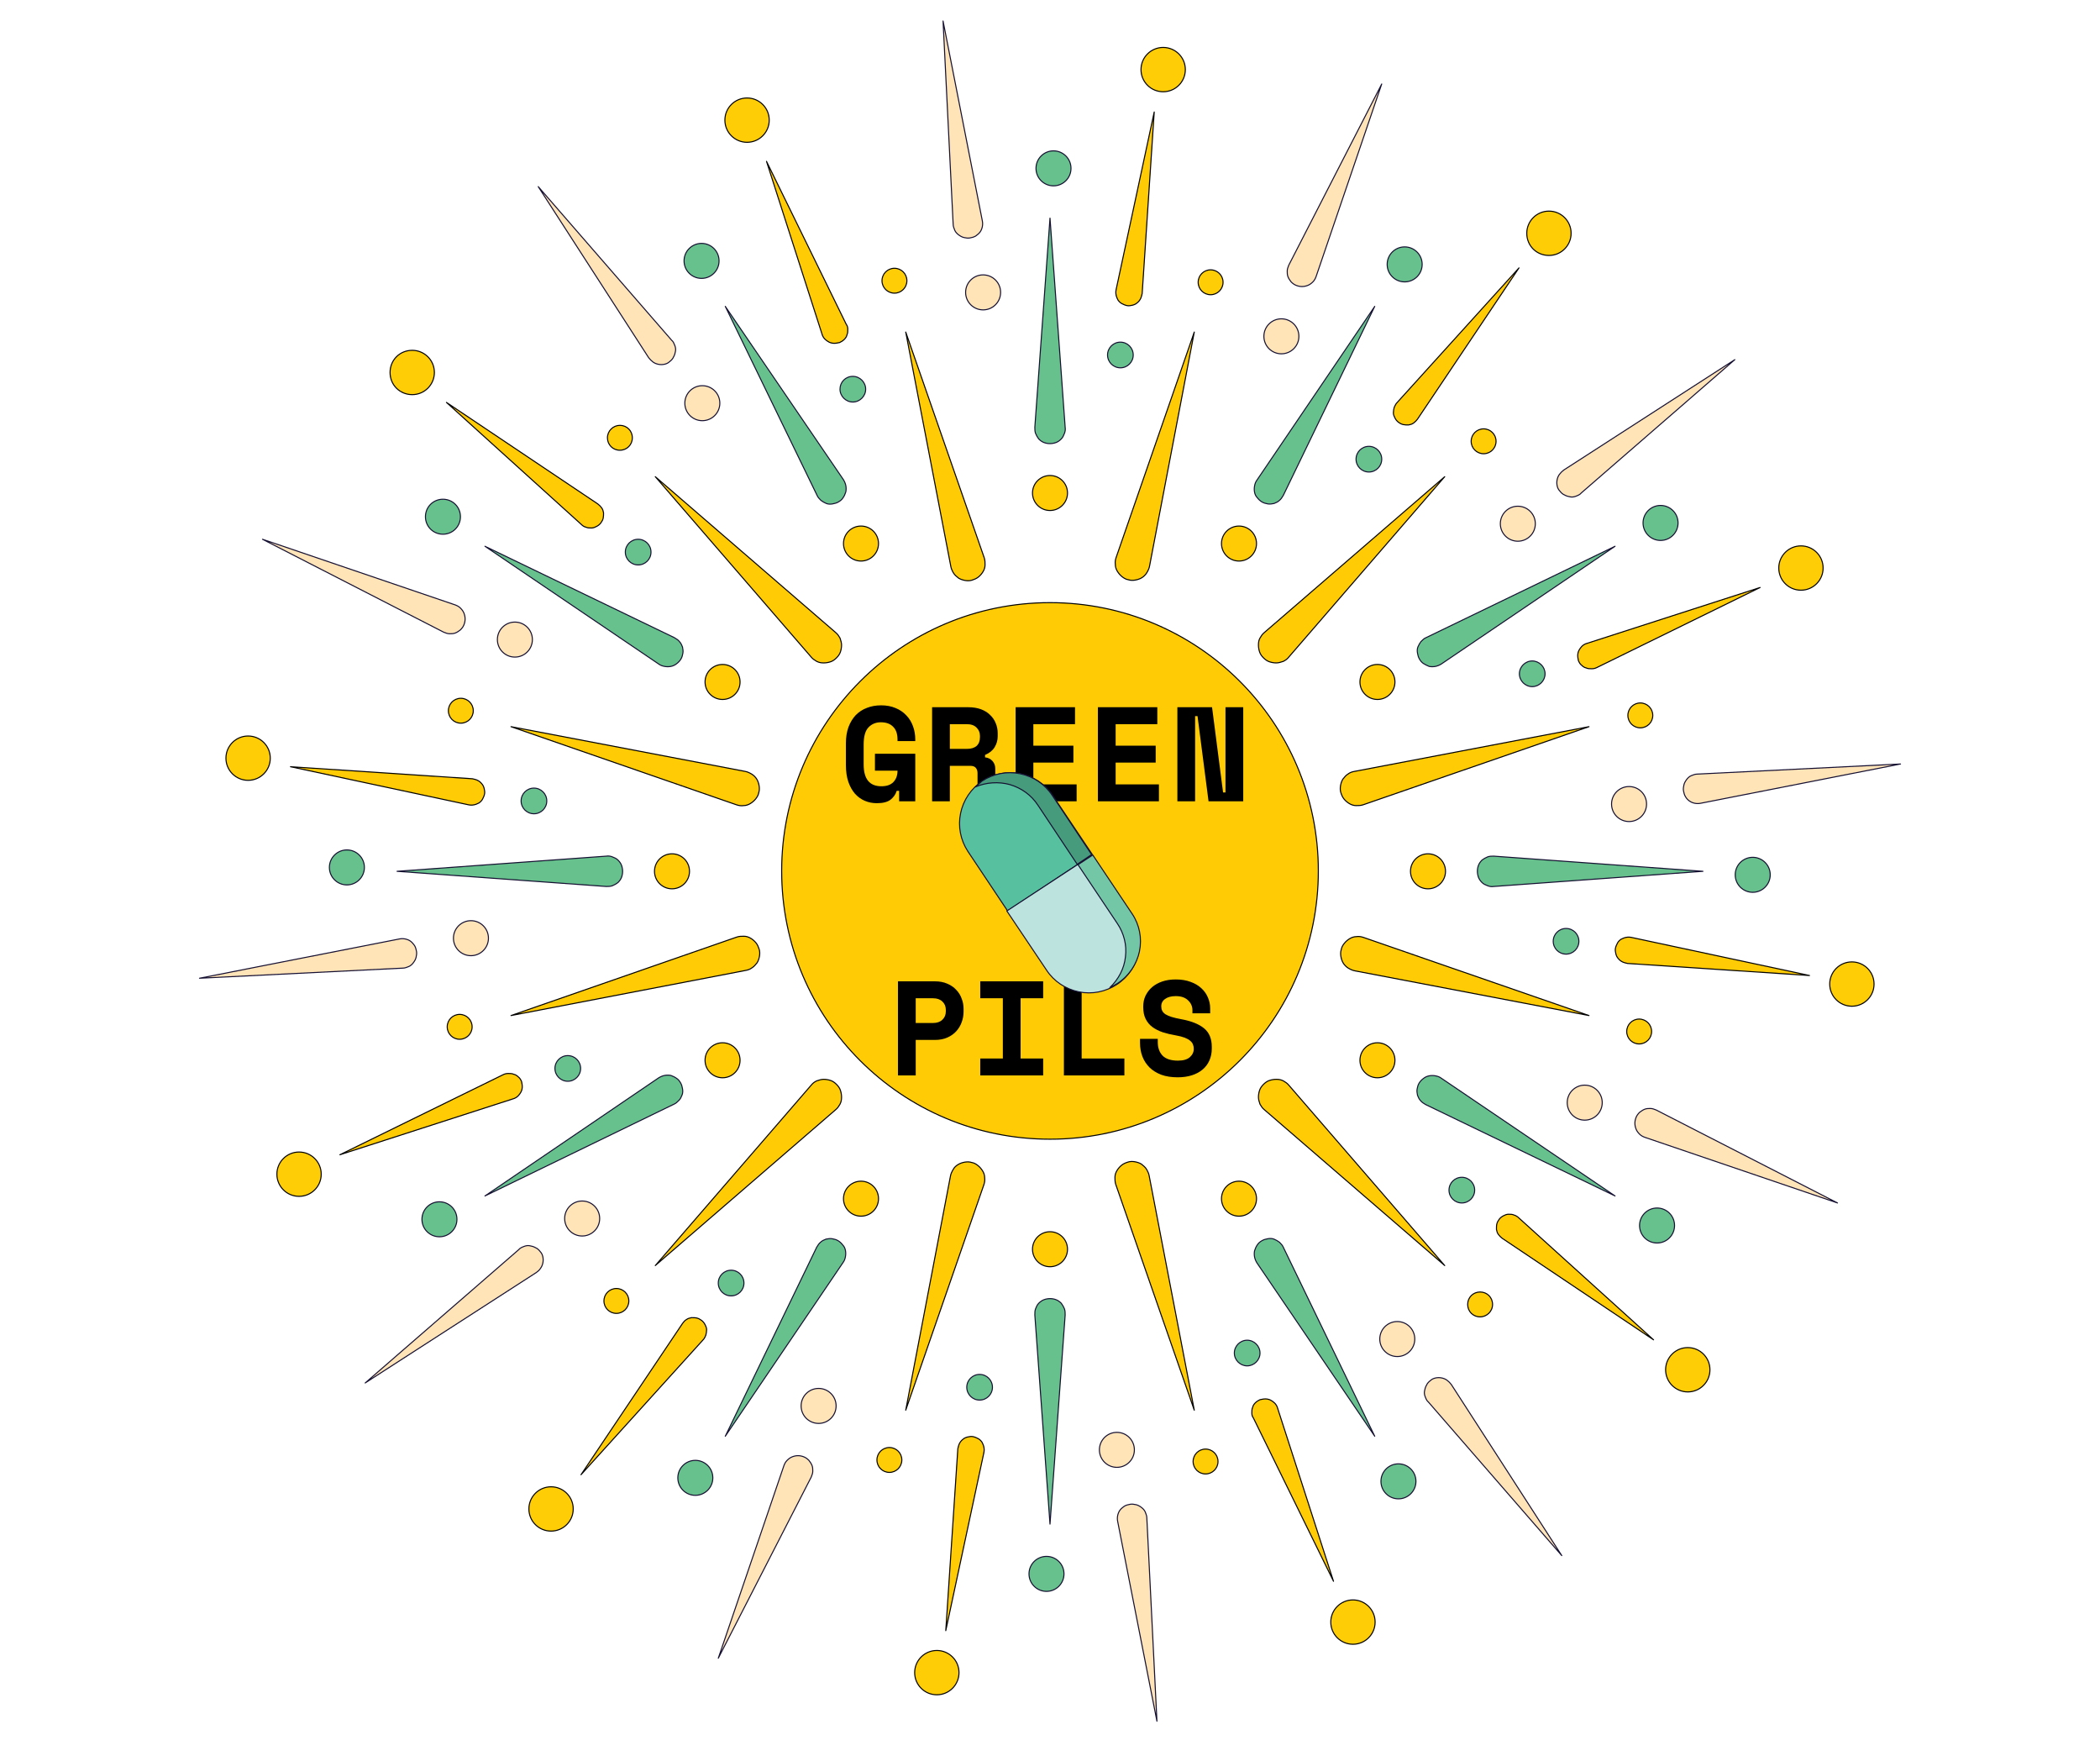 <svg width="2000" height="1657" viewBox="0 0 2000 1657" fill="none" xmlns="http://www.w3.org/2000/svg">
<g clip-path="url(#clip0_64_2055)">
<path d="M1315.93 79.966L1227.41 252.485C1226.67 254.336 1225.93 256.187 1225.93 258.038C1225.93 259.889 1225.93 261.74 1226.67 263.591C1227.41 265.442 1228.52 266.923 1229.63 268.404C1231.11 269.885 1232.59 270.995 1234.44 271.736C1236.3 272.476 1238.15 272.846 1240 272.846C1241.85 272.846 1243.7 272.476 1245.56 271.736C1247.41 270.995 1248.89 269.885 1250.37 268.404C1251.85 266.923 1252.59 265.442 1253.33 263.591L1315.93 79.966Z" fill="#FFE4B8" stroke="#151032" stroke-miterlimit="10" stroke-linejoin="round"/>
<path d="M898.148 19.991L907.778 213.612C907.778 215.463 908.519 217.314 909.259 219.166C910 221.017 911.481 222.497 912.963 223.608C914.444 224.719 916.296 225.829 918.148 226.2C920 226.57 921.852 226.94 923.704 226.57C925.556 226.2 927.407 225.829 929.259 224.719C930.741 223.608 932.222 222.497 933.333 221.017C934.444 219.536 935.185 217.685 935.556 215.834C935.926 213.983 935.926 212.132 935.556 210.28L898.148 19.991Z" fill="#FFE4B8" stroke="#151032" stroke-miterlimit="10" stroke-linejoin="round"/>
<path d="M512.593 177.702L617.778 340.595C618.889 342.076 620.37 343.557 621.852 344.667C623.333 345.778 625.185 346.518 627.037 346.889C628.889 347.259 630.741 347.259 632.593 346.889C634.444 346.518 636.296 345.778 637.778 344.297C639.259 343.186 640.741 341.706 641.481 339.855C642.593 338.003 642.963 336.152 643.333 334.301C643.704 332.45 643.333 330.599 642.593 328.748C641.852 326.897 641.111 325.046 639.63 323.935L512.593 177.702Z" fill="#FFE4B8" stroke="#151032" stroke-miterlimit="10" stroke-linejoin="round"/>
<path d="M250 513.484L422.593 601.965C424.444 602.705 426.296 603.446 428.148 603.446C430 603.446 431.852 603.446 433.704 602.705C435.556 601.965 437.037 600.854 438.519 599.744C440 598.263 441.111 596.782 441.852 594.931C442.593 593.08 442.963 591.229 442.963 589.378C442.963 587.527 442.593 585.675 441.852 583.824C441.111 581.973 440 580.493 438.519 579.012C437.037 577.531 435.556 576.79 433.704 576.05L250 513.484Z" fill="#FFE4B8" stroke="#151032" stroke-miterlimit="10" stroke-linejoin="round"/>
<path d="M190 931.454L383.704 921.828C385.556 921.828 387.407 921.088 389.259 920.347C391.111 919.607 392.593 918.126 393.704 916.645C394.815 915.164 395.926 913.313 396.296 911.462C396.667 909.611 397.037 907.76 396.667 905.909C396.296 904.058 395.926 902.207 394.815 900.356C393.704 898.875 392.593 897.394 391.111 896.283C389.63 895.173 387.778 894.432 385.926 894.062C384.074 893.692 382.222 893.692 380.37 894.062L190 931.454Z" fill="#FFE4B8" stroke="#151032" stroke-miterlimit="10" stroke-linejoin="round"/>
<path d="M347.778 1316.84L510.741 1211.7C512.222 1210.59 513.704 1209.48 514.815 1207.63C515.926 1206.15 516.667 1204.3 517.037 1202.45C517.407 1200.6 517.407 1198.75 517.037 1196.9C516.667 1195.04 515.926 1193.19 514.444 1191.71C513.333 1190.23 511.852 1188.75 510 1188.01C508.148 1186.9 506.296 1186.53 504.444 1186.16C502.593 1185.79 500.741 1186.16 498.889 1186.9C497.037 1187.64 495.185 1188.38 494.074 1189.86L347.778 1316.84Z" fill="#FFE4B8" stroke="#151032" stroke-miterlimit="10" stroke-linejoin="round"/>
<path d="M684.074 1578.95L772.593 1406.44C773.333 1404.58 774.074 1402.73 774.074 1400.88C774.074 1399.03 774.074 1397.18 773.333 1395.33C772.593 1393.48 771.481 1392 770.37 1390.52C768.889 1389.04 767.407 1387.92 765.556 1387.18C763.704 1386.44 761.852 1386.07 760 1386.07C758.148 1386.07 756.296 1386.44 754.444 1387.18C752.593 1387.92 751.111 1389.04 749.63 1390.52C748.148 1392 747.407 1393.48 746.667 1395.33L684.074 1578.95Z" fill="#FFE4B8" stroke="#151032" stroke-miterlimit="10" stroke-linejoin="round"/>
<path d="M1101.85 1638.93L1092.22 1445.31C1092.22 1443.46 1091.48 1441.61 1090.74 1439.75C1090 1437.9 1088.52 1436.42 1087.04 1435.31C1085.56 1434.2 1083.7 1433.09 1081.85 1432.72C1080 1432.35 1078.15 1431.98 1076.3 1432.35C1074.44 1432.72 1072.59 1433.09 1070.74 1434.2C1069.26 1435.31 1067.78 1436.42 1066.67 1437.9C1065.56 1439.38 1064.81 1441.24 1064.44 1443.09C1064.07 1444.94 1064.07 1446.79 1064.44 1448.64L1101.85 1638.93Z" fill="#FFE4B8" stroke="#151032" stroke-miterlimit="10" stroke-linejoin="round"/>
<path d="M1487.41 1481.22L1382.22 1318.33C1381.11 1316.84 1379.63 1315.36 1378.15 1314.25C1376.67 1313.14 1374.81 1312.4 1372.96 1312.03C1371.11 1311.66 1369.26 1311.66 1367.41 1312.03C1365.56 1312.4 1363.7 1313.14 1362.22 1314.62C1360.74 1315.73 1359.26 1317.21 1358.52 1319.07C1357.41 1320.92 1357.04 1322.77 1356.67 1324.62C1356.3 1326.47 1356.67 1328.32 1357.41 1330.17C1358.15 1332.02 1358.89 1333.87 1360.37 1334.98L1487.41 1481.22Z" fill="#FFE4B8" stroke="#151032" stroke-miterlimit="10" stroke-linejoin="round"/>
<path d="M1750 1145.44L1577.41 1056.96C1575.56 1056.22 1573.7 1055.47 1571.85 1055.47C1570 1055.47 1568.15 1055.47 1566.3 1056.21C1564.44 1056.96 1562.96 1058.07 1561.48 1059.18C1560 1060.66 1558.89 1062.14 1558.15 1063.99C1557.41 1065.84 1557.04 1067.69 1557.04 1069.54C1557.04 1071.39 1557.41 1073.24 1558.15 1075.1C1558.89 1076.95 1560 1078.43 1561.48 1079.91C1562.96 1081.39 1564.44 1082.13 1566.3 1082.87L1750 1145.44Z" fill="#FFE4B8" stroke="#151032" stroke-miterlimit="10" stroke-linejoin="round"/>
<path d="M1810 727.467L1616.3 737.092C1614.44 737.092 1612.59 737.833 1610.74 738.573C1608.89 739.314 1607.41 740.794 1606.3 742.275C1605.19 743.756 1604.07 745.607 1603.7 747.458C1603.33 749.309 1602.96 751.16 1603.33 753.011C1603.7 754.862 1604.07 756.714 1605.19 758.565C1606.3 760.416 1607.41 761.526 1608.89 762.637C1610.37 763.748 1612.22 764.488 1614.07 764.858C1615.93 765.228 1617.78 765.228 1619.63 764.858L1810 727.467Z" fill="#FFE4B8" stroke="#151032" stroke-miterlimit="10" stroke-linejoin="round"/>
<path d="M1652.22 342.446L1489.26 447.586C1487.78 448.697 1486.3 450.178 1485.19 451.659C1484.07 453.139 1483.33 454.991 1482.96 456.842C1482.59 458.693 1482.59 460.544 1482.96 462.395C1483.33 464.246 1484.07 466.097 1485.56 467.578C1486.67 469.059 1488.15 470.539 1490 471.28C1491.85 472.39 1493.7 472.761 1495.56 473.131C1497.41 473.501 1499.26 473.131 1501.11 472.39C1502.96 471.65 1504.81 470.91 1505.93 469.429L1652.22 342.446Z" fill="#FFE4B8" stroke="#151032" stroke-miterlimit="10" stroke-linejoin="round"/>
<path d="M1446.67 255.076L1330.37 383.54C1329.26 384.65 1328.52 386.501 1327.78 387.982C1327.41 389.463 1327.04 391.314 1327.04 393.165C1327.04 395.016 1327.78 396.497 1328.52 397.978C1329.26 399.459 1330.37 400.94 1331.85 402.05C1333.33 403.161 1334.81 403.901 1336.3 404.272C1338.15 404.642 1339.63 404.642 1341.48 404.642C1343.33 404.272 1344.81 403.901 1346.3 402.791C1347.78 401.68 1348.89 400.57 1350 399.089L1446.67 255.076Z" fill="#FFCB05" stroke="black" stroke-linecap="round" stroke-linejoin="round"/>
<path d="M1099.26 106.621L1062.96 275.808C1062.59 277.659 1062.59 279.14 1062.96 280.991C1063.33 282.842 1064.07 284.323 1064.81 285.804C1065.93 287.285 1067.04 288.395 1068.52 289.136C1070 289.876 1071.48 290.616 1073.33 290.987C1075.19 291.357 1076.67 290.987 1078.52 290.616C1080 290.246 1081.85 289.506 1082.96 288.395C1084.44 287.285 1085.56 285.804 1086.3 284.323C1087.04 282.842 1087.41 280.991 1087.78 279.51L1099.26 106.621Z" fill="#FFCB05" stroke="black" stroke-linecap="round" stroke-linejoin="round"/>
<path d="M730 153.638L782.963 318.382C783.333 319.863 784.444 321.714 785.556 322.825C786.667 323.935 788.148 325.046 789.63 325.787C791.111 326.527 792.963 326.897 794.444 326.897C796.296 326.897 797.778 326.527 799.63 326.157C801.111 325.416 802.593 324.676 804.074 323.195C805.185 322.084 806.296 320.604 806.667 318.752C807.407 317.272 807.407 315.421 807.407 313.57C807.407 311.718 807.037 310.238 805.926 308.757L730 153.638Z" fill="#FFCB05" stroke="black" stroke-linecap="round" stroke-linejoin="round"/>
<path d="M425.185 383.169L553.704 499.416C554.815 500.527 556.296 501.637 558.148 502.008C559.63 502.748 561.482 502.748 563.333 502.748C565.185 502.748 566.667 502.007 568.148 501.267C569.63 500.527 571.111 499.416 572.222 497.935C573.333 496.454 574.074 494.973 574.444 493.493C574.815 491.642 574.815 490.161 574.815 488.31C574.444 486.459 574.074 484.978 572.963 483.497C571.852 482.016 570.741 480.905 569.259 479.795L425.185 383.169Z" fill="#FFCB05" stroke="black" stroke-linecap="round" stroke-linejoin="round"/>
<path d="M276.667 730.058L446.296 766.339C448.148 766.709 449.63 766.709 451.481 766.339C453.333 765.969 454.815 765.228 456.296 764.488C457.778 763.377 458.889 762.267 459.63 760.786C460.37 759.305 461.111 757.824 461.481 755.973C461.852 754.122 461.481 752.641 461.111 750.79C460.741 749.309 460 747.458 458.889 746.347C457.778 744.867 456.296 743.756 454.815 743.016C453.333 742.275 451.481 741.905 450 741.535L276.667 730.058Z" fill="#FFCB05" stroke="black" stroke-linecap="round" stroke-linejoin="round"/>
<path d="M323.704 1099.53L488.889 1046.22C490.37 1045.85 492.222 1044.74 493.333 1043.63C494.444 1042.52 495.556 1041.04 496.296 1039.56C497.037 1038.07 497.407 1036.22 497.407 1034.74C497.407 1032.89 497.037 1031.41 496.667 1029.56C495.926 1028.08 495.185 1026.6 493.704 1025.49C492.593 1024.38 491.111 1023.27 489.259 1022.9C487.778 1022.16 485.926 1022.16 484.074 1022.16C482.222 1022.16 480.741 1022.53 479.259 1023.27L323.704 1099.53Z" fill="#FFCB05" stroke="black" stroke-linecap="round" stroke-linejoin="round"/>
<path d="M553.333 1404.21L669.63 1275.75C670.741 1274.64 671.481 1273.16 672.222 1271.31C672.593 1269.83 672.963 1267.98 672.963 1266.13C672.963 1264.27 672.222 1262.79 671.481 1261.31C670.741 1259.83 669.63 1258.35 668.148 1257.24C666.667 1256.13 665.185 1255.39 663.704 1255.02C662.222 1254.65 660.37 1254.65 658.519 1254.65C656.667 1255.02 655.185 1255.39 653.704 1256.5C652.222 1257.24 651.111 1258.72 650 1260.2L553.333 1404.21Z" fill="#FFCB05" stroke="black" stroke-linecap="round" stroke-linejoin="round"/>
<path d="M900.741 1552.67L937.037 1383.11C937.407 1381.26 937.407 1379.78 937.037 1377.93C936.667 1376.08 935.926 1374.6 935.185 1373.12C934.074 1371.64 932.963 1370.53 931.481 1369.78C930 1369.04 928.518 1368.3 926.667 1367.93C924.815 1367.56 923.333 1367.93 921.481 1368.3C920 1368.67 918.148 1369.41 917.037 1370.53C915.556 1371.64 914.444 1373.12 913.704 1374.6C912.963 1376.08 912.593 1377.93 912.222 1379.41L900.741 1552.67Z" fill="#FFCB05" stroke="black" stroke-linecap="round" stroke-linejoin="round"/>
<path d="M1270 1505.65L1216.67 1340.54C1216.3 1339.06 1215.19 1337.21 1214.07 1336.1C1212.96 1334.98 1211.48 1333.87 1210 1333.13C1208.52 1332.39 1206.67 1332.02 1205.19 1332.02C1203.33 1332.02 1201.85 1332.39 1200 1332.76C1198.52 1333.5 1197.04 1334.24 1195.56 1335.73C1194.44 1336.84 1193.33 1338.32 1192.96 1340.17C1192.22 1341.65 1192.22 1343.5 1192.22 1345.35C1192.22 1347.2 1192.59 1348.68 1193.7 1350.16L1270 1505.65Z" fill="#FFCB05" stroke="black" stroke-linecap="round" stroke-linejoin="round"/>
<path d="M1574.81 1275.75L1446.3 1159.5C1445.19 1158.39 1443.33 1157.28 1441.85 1156.91C1440.37 1156.17 1438.52 1156.17 1436.67 1156.17C1434.81 1156.17 1433.33 1156.91 1431.85 1157.65C1430.37 1158.39 1428.89 1159.5 1427.78 1160.99C1426.67 1162.47 1425.93 1163.95 1425.56 1165.43C1425.19 1166.91 1425.19 1168.76 1425.19 1170.61C1425.56 1172.46 1425.93 1173.94 1427.04 1175.42C1428.15 1176.9 1429.26 1178.01 1430.74 1179.13L1574.81 1275.75Z" fill="#FFCB05" stroke="black" stroke-linecap="round" stroke-linejoin="round"/>
<path d="M1723.33 928.862L1553.7 892.581C1551.85 892.211 1550.37 892.211 1548.52 892.581C1546.67 892.952 1545.19 893.692 1543.7 894.432C1542.22 895.543 1541.11 896.654 1540.37 898.135C1539.63 899.615 1538.89 901.096 1538.52 902.947C1538.15 904.798 1538.52 906.279 1538.89 908.13C1539.26 909.611 1540 911.462 1541.11 912.573C1542.22 914.054 1543.7 915.164 1545.19 915.905C1546.67 916.645 1548.52 917.015 1550 917.386L1723.33 928.862Z" fill="#FFCB05" stroke="black" stroke-linecap="round" stroke-linejoin="round"/>
<path d="M1676.3 559.39L1511.11 612.701C1509.63 613.071 1507.78 614.182 1506.67 615.292C1505.56 616.403 1504.44 617.884 1503.7 619.365C1502.96 620.846 1502.59 622.697 1502.59 624.177C1502.59 626.029 1502.96 627.509 1503.33 629.36C1504.07 630.841 1504.81 632.322 1506.3 633.433C1507.41 634.543 1508.89 635.654 1510.74 636.024C1512.22 636.765 1514.07 636.765 1515.93 636.765C1517.78 636.765 1519.26 636.394 1520.74 635.654L1676.3 559.39Z" fill="#FFCB05" stroke="black" stroke-linecap="round" stroke-linejoin="round"/>
<path d="M1309.26 291.727L1197.04 457.212C1195.93 458.693 1195.19 460.544 1194.81 462.765C1194.44 464.616 1194.44 466.837 1194.81 468.688C1195.19 470.539 1195.93 472.391 1197.41 473.871C1198.52 475.352 1200 476.833 1201.85 477.944C1203.7 479.054 1205.56 479.425 1207.41 479.795C1209.26 480.165 1211.48 479.795 1213.33 479.425C1215.19 478.684 1217.04 477.944 1218.52 476.463C1220 475.352 1221.11 473.501 1222.22 471.65L1309.26 291.727Z" fill="#67C18C" stroke="#151032" stroke-miterlimit="10" stroke-linejoin="round"/>
<path d="M1000 207.689L985.556 406.863C985.556 408.714 985.555 410.935 986.296 412.786C987.037 414.638 988.148 416.489 989.259 417.969C990.741 419.45 992.222 420.561 994.074 421.301C995.926 422.042 997.778 422.412 1000 422.412C1001.85 422.412 1004.07 422.042 1005.93 421.301C1007.78 420.561 1009.26 419.45 1010.74 417.969C1012.22 416.489 1012.96 414.638 1013.7 412.786C1014.44 410.935 1014.81 409.084 1014.44 406.863L1000 207.689Z" fill="#67C18C" stroke="#151032" stroke-miterlimit="10" stroke-linejoin="round"/>
<path d="M690.741 291.727L778.148 471.65C778.889 473.501 780.37 474.982 781.852 476.463C783.333 477.573 785.185 478.684 787.037 479.425C788.889 480.165 791.111 480.165 792.963 479.795C794.815 479.425 796.667 479.054 798.519 477.944C800.37 476.833 801.852 475.722 802.963 473.871C804.074 472.391 804.815 470.539 805.556 468.318C805.926 466.467 805.926 464.246 805.556 462.395C805.185 460.544 804.444 458.693 803.333 456.842L690.741 291.727Z" fill="#67C18C" stroke="#151032" stroke-miterlimit="10" stroke-linejoin="round"/>
<path d="M461.852 520.148L627.407 632.322C628.889 633.433 630.741 634.173 632.963 634.543C634.815 634.914 637.037 634.914 638.889 634.543C640.741 634.173 642.593 633.433 644.444 631.952C645.926 630.841 647.407 629.36 648.519 627.509C649.63 625.658 650 623.807 650.37 621.956C650.741 620.105 650.37 617.884 650 616.033C649.259 614.182 648.519 612.331 647.037 610.85C645.926 609.369 644.074 608.258 642.222 607.148L461.852 520.148Z" fill="#67C18C" stroke="#151032" stroke-miterlimit="10" stroke-linejoin="round"/>
<path d="M378.148 829.645L577.407 844.083C579.259 844.083 581.481 844.083 583.333 843.343C585.185 842.602 587.037 841.492 588.519 840.381C590 838.9 591.111 837.419 591.852 835.568C592.593 833.717 592.963 831.866 592.963 829.645C592.963 827.794 592.593 825.573 591.852 823.722C591.111 821.871 590 820.39 588.519 818.909C587.037 817.428 585.185 816.688 583.333 815.947C581.481 815.207 579.63 814.837 577.407 815.207L378.148 829.645Z" fill="#67C18C" stroke="#151032" stroke-miterlimit="10" stroke-linejoin="round"/>
<path d="M461.852 1138.77L641.852 1051.4C643.704 1050.66 645.185 1049.18 646.667 1047.7C648.148 1046.22 648.889 1044.37 649.63 1042.52C650.37 1040.67 650.37 1038.44 650 1036.59C649.63 1034.74 649.259 1032.89 648.148 1031.04C647.037 1029.19 645.926 1027.71 644.074 1026.6C642.593 1025.49 640.741 1024.75 638.889 1024.01C637.037 1023.64 634.815 1023.64 632.963 1024.01C631.111 1024.38 629.259 1025.12 627.407 1026.23L461.852 1138.77Z" fill="#67C18C" stroke="#151032" stroke-miterlimit="10" stroke-linejoin="round"/>
<path d="M690.741 1367.56L802.963 1202.08C804.074 1200.6 804.815 1198.75 805.185 1196.53C805.556 1194.67 805.556 1192.45 805.185 1190.6C804.815 1188.75 804.074 1186.9 802.593 1185.42C801.481 1183.94 800 1182.46 798.148 1181.35C796.296 1180.24 794.444 1179.87 792.593 1179.5C790.741 1179.13 788.519 1179.5 786.667 1179.87C784.815 1180.61 782.963 1181.35 781.481 1182.83C780 1183.94 778.889 1185.79 777.778 1187.64L690.741 1367.56Z" fill="#67C18C" stroke="#151032" stroke-miterlimit="10" stroke-linejoin="round"/>
<path d="M1000 1451.23L1014.44 1252.06C1014.44 1250.21 1014.44 1247.98 1013.7 1246.13C1012.96 1244.28 1011.85 1242.43 1010.74 1240.95C1009.26 1239.47 1007.78 1238.36 1005.93 1237.62C1004.07 1236.88 1002.22 1236.51 1000 1236.51C998.148 1236.51 995.926 1236.88 994.074 1237.62C992.222 1238.36 990.741 1239.47 989.259 1240.95C987.778 1242.43 987.037 1244.28 986.296 1246.13C985.555 1247.98 985.556 1249.84 985.556 1252.06L1000 1451.23Z" fill="#67C18C" stroke="#151032" stroke-miterlimit="10" stroke-linejoin="round"/>
<path d="M1309.26 1367.56L1222.22 1187.64C1221.48 1185.79 1220 1184.31 1218.52 1182.83C1217.04 1181.72 1215.19 1180.61 1213.33 1179.87C1211.48 1179.13 1209.26 1179.13 1207.41 1179.5C1205.56 1179.87 1203.7 1180.24 1201.85 1181.35C1200 1182.46 1198.52 1183.57 1197.41 1185.42C1196.3 1186.9 1195.56 1188.75 1194.81 1190.97C1194.44 1192.82 1194.44 1195.04 1194.81 1196.9C1195.19 1198.75 1195.93 1200.6 1197.04 1202.45L1309.26 1367.56Z" fill="#67C18C" stroke="#151032" stroke-miterlimit="10" stroke-linejoin="round"/>
<path d="M1538.15 1138.77L1372.59 1026.6C1371.11 1025.49 1369.26 1024.75 1367.04 1024.38C1365.19 1024.01 1362.96 1024.01 1361.11 1024.38C1359.26 1024.75 1357.41 1025.49 1355.56 1026.97C1354.07 1028.08 1352.59 1029.56 1351.48 1031.41C1350.37 1033.26 1350 1035.11 1349.63 1036.96C1349.26 1038.82 1349.63 1041.04 1350 1042.89C1350.74 1044.74 1351.48 1046.59 1352.96 1048.07C1354.07 1049.55 1355.93 1050.66 1357.78 1051.77L1538.15 1138.77Z" fill="#67C18C" stroke="#151032" stroke-miterlimit="10" stroke-linejoin="round"/>
<path d="M1621.85 829.645L1422.59 815.207C1420.74 815.207 1418.52 815.207 1416.67 815.947C1414.81 816.688 1412.96 817.799 1411.48 818.909C1410 820.39 1408.89 821.871 1408.15 823.722C1407.41 825.573 1407.04 827.424 1407.04 829.645C1407.04 831.496 1407.41 833.718 1408.15 835.569C1408.89 837.42 1410 838.901 1411.48 840.381C1412.96 841.862 1414.81 842.603 1416.67 843.343C1418.52 844.084 1420.37 844.454 1422.59 844.084L1621.85 829.645Z" fill="#67C18C" stroke="#151032" stroke-miterlimit="10" stroke-linejoin="round"/>
<path d="M1538.15 520.148L1358.15 607.148C1356.3 607.888 1354.81 609.369 1353.33 610.85C1352.22 612.331 1351.11 614.182 1350.37 616.033C1349.63 617.884 1349.63 620.105 1350 621.956C1350.37 623.807 1350.74 625.658 1351.85 627.509C1352.96 629.36 1354.07 630.841 1355.93 631.952C1357.78 633.063 1359.26 633.803 1361.11 634.543C1362.96 634.914 1365.19 634.914 1367.04 634.543C1368.89 634.173 1370.74 633.433 1372.59 632.322L1538.15 520.148Z" fill="#67C18C" stroke="#151032" stroke-miterlimit="10" stroke-linejoin="round"/>
<path d="M862.593 316.161L905.556 539.399C905.926 541.62 907.037 543.842 908.148 545.693C909.259 547.544 911.111 549.024 912.963 550.505C914.815 551.616 917.037 552.356 919.259 552.727C921.481 553.097 923.704 553.097 925.926 552.356C928.148 551.616 930 550.876 931.852 549.395C933.704 547.914 935.185 546.063 936.296 544.212C937.407 542.361 938.148 540.139 938.148 537.918C938.148 535.697 938.148 533.476 937.407 531.254L862.593 316.161Z" fill="#FFCB05" stroke="black" stroke-linecap="round" stroke-linejoin="round"/>
<path d="M624.074 453.88L772.593 625.658C774.074 627.509 775.926 628.62 777.778 629.731C780 630.841 781.852 631.211 784.444 631.211C786.667 631.211 788.889 630.841 791.111 630.101C793.333 629.36 795.185 627.88 796.667 626.399C798.148 624.918 799.63 623.067 800.37 620.846C801.111 618.624 801.481 616.403 801.481 614.182C801.481 611.96 800.741 609.739 800 607.518C798.889 605.667 797.778 603.816 795.926 602.335L624.074 453.88Z" fill="#FFCB05" stroke="black" stroke-linecap="round" stroke-linejoin="round"/>
<path d="M486.667 691.926L701.481 766.339C703.704 767.079 705.926 767.45 708.148 767.079C710.37 767.079 712.593 766.339 714.444 765.228C716.296 764.118 718.148 762.637 719.63 760.786C721.111 758.935 722.222 757.084 722.593 754.862C723.333 752.641 723.333 750.42 722.963 748.199C722.593 745.977 721.852 743.756 720.741 741.905C719.63 740.054 717.778 738.203 715.926 737.092C714.074 735.982 711.852 734.871 709.63 734.501L486.667 691.926Z" fill="#FFCB05" stroke="black" stroke-linecap="round" stroke-linejoin="round"/>
<path d="M486.667 966.994L710 924.049C712.222 923.679 714.444 922.939 716.296 921.458C718.148 920.347 719.63 918.496 721.111 916.645C722.222 914.794 722.963 912.573 723.333 910.351C723.704 908.13 723.704 905.909 722.963 903.688C722.222 901.466 721.481 899.615 720 897.764C718.519 895.913 716.667 894.432 714.815 893.322C712.963 892.211 710.741 891.471 708.519 891.471C706.296 891.471 704.074 891.471 701.852 892.211L486.667 966.994Z" fill="#FFCB05" stroke="black" stroke-linecap="round" stroke-linejoin="round"/>
<path d="M624.074 1205.04L795.926 1056.58C797.778 1055.1 798.889 1053.25 800 1051.4C801.111 1049.18 801.481 1047.33 801.481 1044.74C801.481 1042.52 801.111 1040.3 800.37 1038.07C799.63 1035.85 798.148 1034 796.667 1032.52C795.185 1031.04 793.333 1029.56 791.111 1028.82C788.889 1028.08 786.667 1027.71 784.444 1027.71C782.222 1027.71 780 1028.45 777.778 1029.19C775.556 1030.3 774.074 1031.41 772.593 1033.26L624.074 1205.04Z" fill="#FFCB05" stroke="black" stroke-linecap="round" stroke-linejoin="round"/>
<path d="M862.593 1342.76L937.037 1128.04C937.778 1125.81 938.148 1123.59 937.778 1121.37C937.778 1119.15 937.037 1116.93 935.926 1115.08C934.815 1113.23 933.333 1111.38 931.481 1109.9C929.63 1108.41 927.778 1107.3 925.555 1106.93C923.333 1106.19 921.111 1106.19 918.889 1106.56C916.667 1106.93 914.444 1107.67 912.593 1108.79C910.741 1109.9 908.889 1111.38 907.778 1113.6C906.667 1115.45 905.555 1117.67 905.185 1119.89L862.593 1342.76Z" fill="#FFCB05" stroke="black" stroke-linecap="round" stroke-linejoin="round"/>
<path d="M1137.41 1342.76L1094.44 1119.52C1094.07 1117.3 1092.96 1115.08 1091.85 1113.23C1090.74 1111.38 1088.89 1109.9 1087.04 1108.41C1085.19 1107.3 1082.96 1106.56 1080.74 1106.19C1078.52 1105.82 1076.3 1105.82 1074.07 1106.56C1071.85 1107.3 1070 1108.04 1068.15 1109.53C1066.3 1111.01 1064.81 1112.86 1063.7 1114.71C1062.59 1116.56 1061.85 1118.78 1061.85 1121C1061.85 1123.22 1061.85 1125.44 1062.59 1127.67L1137.41 1342.76Z" fill="#FFCB05" stroke="black" stroke-linecap="round" stroke-linejoin="round"/>
<path d="M1375.93 1205.04L1227.41 1033.26C1225.93 1031.41 1224.07 1030.3 1222.22 1029.19C1220 1028.08 1218.15 1027.71 1215.56 1027.71C1213.33 1027.71 1211.11 1028.08 1208.89 1028.82C1206.67 1029.56 1204.81 1031.04 1203.33 1032.52C1201.85 1034 1200.37 1035.85 1199.63 1038.07C1198.89 1040.3 1198.52 1042.52 1198.52 1044.74C1198.52 1046.96 1199.26 1049.18 1200 1051.4C1201.11 1053.25 1202.22 1055.1 1204.07 1056.58L1375.93 1205.04Z" fill="#FFCB05" stroke="black" stroke-linecap="round" stroke-linejoin="round"/>
<path d="M1513.33 966.994L1298.52 892.581C1296.3 891.841 1294.07 891.471 1291.85 891.841C1289.63 891.841 1287.41 892.581 1285.56 893.692C1283.7 894.802 1281.85 896.283 1280.37 898.134C1278.89 899.985 1277.78 901.837 1277.41 904.058C1276.67 906.279 1276.67 908.5 1277.04 910.722C1277.41 912.943 1278.15 915.164 1279.26 917.015C1280.37 918.866 1282.22 920.717 1284.07 921.828C1285.93 922.939 1288.15 924.049 1290.37 924.419L1513.33 966.994Z" fill="#FFCB05" stroke="black" stroke-linecap="round" stroke-linejoin="round"/>
<path d="M1513.33 691.926L1290 734.501C1287.78 734.871 1285.56 735.611 1283.7 737.092C1281.85 738.203 1280.37 740.054 1278.89 741.905C1277.78 743.756 1277.04 745.977 1276.67 748.199C1276.3 750.42 1276.3 752.641 1277.04 754.862C1277.78 757.084 1278.52 758.935 1280 760.786C1281.48 762.637 1283.33 764.118 1285.19 765.228C1287.04 766.339 1289.26 767.079 1291.48 767.079C1293.7 767.079 1295.93 767.079 1298.15 766.339L1513.33 691.926Z" fill="#FFCB05" stroke="black" stroke-linecap="round" stroke-linejoin="round"/>
<path d="M1375.93 453.88L1204.07 602.335C1202.22 603.816 1201.11 605.667 1200 607.518C1198.89 609.369 1198.52 611.59 1198.52 614.182C1198.52 616.403 1198.89 618.624 1199.63 620.846C1200.37 623.067 1201.85 624.918 1203.33 626.399C1204.81 627.88 1206.67 629.36 1208.89 630.101C1211.11 630.841 1213.33 631.211 1215.56 631.211C1217.78 631.211 1220 630.471 1222.22 629.731C1224.44 628.62 1225.93 627.509 1227.41 625.658L1375.93 453.88Z" fill="#FFCB05" stroke="black" stroke-linecap="round" stroke-linejoin="round"/>
<path d="M1137.41 316.161L1062.96 530.884C1062.22 533.105 1061.85 535.327 1062.22 537.548C1062.22 539.769 1062.96 541.99 1064.07 543.842C1065.19 545.693 1066.67 547.544 1068.52 549.025C1070.37 550.505 1072.22 551.616 1074.44 551.986C1076.67 552.727 1078.89 552.727 1081.11 552.356C1083.33 551.986 1085.56 551.246 1087.41 550.135C1089.26 549.025 1091.11 547.173 1092.22 545.322C1093.33 543.471 1094.44 541.25 1094.81 539.029L1137.41 316.161Z" fill="#FFCB05" stroke="black" stroke-linecap="round" stroke-linejoin="round"/>
<path d="M1000 1084.72C1141.11 1084.72 1255.56 970.326 1255.56 829.275C1255.56 688.224 1141.11 573.829 1000 573.829C858.889 573.829 744.444 688.224 744.444 829.275C744.444 970.696 858.889 1084.72 1000 1084.72Z" fill="#FFCB05" stroke="black" stroke-linecap="round" stroke-linejoin="round"/>
<path d="M1000 1206.15C1009.2 1206.15 1016.67 1198.69 1016.67 1189.49C1016.67 1180.29 1009.2 1172.83 1000 1172.83C990.795 1172.83 983.333 1180.29 983.333 1189.49C983.333 1198.69 990.795 1206.15 1000 1206.15Z" fill="#FFCB05" stroke="black" stroke-linecap="round" stroke-linejoin="round"/>
<path d="M820 1158.02C829.205 1158.02 836.667 1150.56 836.667 1141.36C836.667 1132.16 829.205 1124.7 820 1124.7C810.795 1124.7 803.333 1132.16 803.333 1141.36C803.333 1150.56 810.795 1158.02 820 1158.02Z" fill="#FFCB05" stroke="black" stroke-linecap="round" stroke-linejoin="round"/>
<path d="M688.148 1026.23C697.353 1026.23 704.815 1018.77 704.815 1009.57C704.815 1000.37 697.353 992.909 688.148 992.909C678.943 992.909 671.482 1000.37 671.482 1009.57C671.482 1018.77 678.943 1026.23 688.148 1026.23Z" fill="#FFCB05" stroke="black" stroke-linecap="round" stroke-linejoin="round"/>
<path d="M640 846.305C649.205 846.305 656.667 838.846 656.667 829.645C656.667 820.444 649.205 812.986 640 812.986C630.795 812.986 623.333 820.444 623.333 829.645C623.333 838.846 630.795 846.305 640 846.305Z" fill="#FFCB05" stroke="black" stroke-linecap="round" stroke-linejoin="round"/>
<path d="M688.148 666.011C697.353 666.011 704.815 658.553 704.815 649.352C704.815 640.151 697.353 632.692 688.148 632.692C678.943 632.692 671.482 640.151 671.482 649.352C671.482 658.553 678.943 666.011 688.148 666.011Z" fill="#FFCB05" stroke="black" stroke-linecap="round" stroke-linejoin="round"/>
<path d="M820 534.216C829.205 534.216 836.667 526.757 836.667 517.556C836.667 508.355 829.205 500.897 820 500.897C810.795 500.897 803.333 508.355 803.333 517.556C803.333 526.757 810.795 534.216 820 534.216Z" fill="#FFCB05" stroke="black" stroke-linecap="round" stroke-linejoin="round"/>
<path d="M1000 486.088C1009.2 486.088 1016.67 478.63 1016.67 469.429C1016.67 460.228 1009.2 452.769 1000 452.769C990.795 452.769 983.333 460.228 983.333 469.429C983.333 478.63 990.795 486.088 1000 486.088Z" fill="#FFCB05" stroke="black" stroke-linecap="round" stroke-linejoin="round"/>
<path d="M1180 534.216C1189.2 534.216 1196.67 526.757 1196.67 517.556C1196.67 508.355 1189.2 500.897 1180 500.897C1170.8 500.897 1163.33 508.355 1163.33 517.556C1163.33 526.757 1170.8 534.216 1180 534.216Z" fill="#FFCB05" stroke="black" stroke-linecap="round" stroke-linejoin="round"/>
<path d="M1311.85 666.011C1321.06 666.011 1328.52 658.553 1328.52 649.352C1328.52 640.151 1321.06 632.692 1311.85 632.692C1302.65 632.692 1295.19 640.151 1295.19 649.352C1295.19 658.553 1302.65 666.011 1311.85 666.011Z" fill="#FFCB05" stroke="black" stroke-linecap="round" stroke-linejoin="round"/>
<path d="M1360 846.305C1369.2 846.305 1376.67 838.846 1376.67 829.645C1376.67 820.444 1369.2 812.986 1360 812.986C1350.8 812.986 1343.33 820.444 1343.33 829.645C1343.33 838.846 1350.8 846.305 1360 846.305Z" fill="#FFCB05" stroke="black" stroke-linecap="round" stroke-linejoin="round"/>
<path d="M1311.85 1026.23C1321.06 1026.23 1328.52 1018.77 1328.52 1009.57C1328.52 1000.37 1321.06 992.909 1311.85 992.909C1302.65 992.909 1295.19 1000.37 1295.19 1009.57C1295.19 1018.77 1302.65 1026.23 1311.85 1026.23Z" fill="#FFCB05" stroke="black" stroke-linecap="round" stroke-linejoin="round"/>
<path d="M1180 1158.02C1189.2 1158.02 1196.67 1150.56 1196.67 1141.36C1196.67 1132.16 1189.2 1124.7 1180 1124.7C1170.8 1124.7 1163.33 1132.16 1163.33 1141.36C1163.33 1150.56 1170.8 1158.02 1180 1158.02Z" fill="#FFCB05" stroke="black" stroke-linecap="round" stroke-linejoin="round"/>
<path d="M1187.78 1300.55C1181.11 1300.55 1175.56 1295 1175.56 1288.34C1175.56 1281.67 1181.11 1276.12 1187.78 1276.12C1194.44 1276.12 1200 1281.67 1200 1288.34C1200 1295 1194.44 1300.55 1187.78 1300.55Z" fill="#67C18C" stroke="#151032" stroke-miterlimit="10" stroke-linejoin="round"/>
<path d="M932.963 1333.13C939.713 1333.13 945.185 1327.66 945.185 1320.92C945.185 1314.17 939.713 1308.7 932.963 1308.7C926.213 1308.7 920.741 1314.17 920.741 1320.92C920.741 1327.66 926.213 1333.13 932.963 1333.13Z" fill="#67C18C" stroke="#151032" stroke-miterlimit="10" stroke-linejoin="round"/>
<path d="M696.296 1233.92C703.046 1233.92 708.519 1228.45 708.519 1221.7C708.519 1214.95 703.046 1209.48 696.296 1209.48C689.546 1209.48 684.074 1214.95 684.074 1221.7C684.074 1228.45 689.546 1233.92 696.296 1233.92Z" fill="#67C18C" stroke="#151032" stroke-miterlimit="10" stroke-linejoin="round"/>
<path d="M540.741 1029.56C547.491 1029.56 552.963 1024.09 552.963 1017.34C552.963 1010.6 547.491 1005.13 540.741 1005.13C533.991 1005.13 528.519 1010.6 528.519 1017.34C528.519 1024.09 533.991 1029.56 540.741 1029.56Z" fill="#67C18C" stroke="#151032" stroke-miterlimit="10" stroke-linejoin="round"/>
<path d="M508.519 774.854C515.269 774.854 520.741 769.384 520.741 762.637C520.741 755.89 515.269 750.42 508.519 750.42C501.768 750.42 496.296 755.89 496.296 762.637C496.296 769.384 501.768 774.854 508.519 774.854Z" fill="#67C18C" stroke="#151032" stroke-miterlimit="10" stroke-linejoin="round"/>
<path d="M607.778 537.918C614.528 537.918 620 532.448 620 525.701C620 518.954 614.528 513.484 607.778 513.484C601.028 513.484 595.556 518.954 595.556 525.701C595.556 532.448 601.028 537.918 607.778 537.918Z" fill="#67C18C" stroke="#151032" stroke-miterlimit="10" stroke-linejoin="round"/>
<path d="M812.222 358.365C818.889 358.365 824.444 363.918 824.444 370.582C824.444 377.246 818.889 382.799 812.222 382.799C805.556 382.799 800 377.246 800 370.582C800 363.918 805.185 358.365 812.222 358.365Z" fill="#67C18C" stroke="#151032" stroke-miterlimit="10" stroke-linejoin="round"/>
<path d="M1067.04 350.221C1073.79 350.221 1079.26 344.751 1079.26 338.004C1079.26 331.256 1073.79 325.787 1067.04 325.787C1060.29 325.787 1054.81 331.256 1054.81 338.004C1054.81 344.751 1060.29 350.221 1067.04 350.221Z" fill="#67C18C" stroke="#151032" stroke-miterlimit="10" stroke-linejoin="round"/>
<path d="M1303.7 449.437C1310.45 449.437 1315.93 443.968 1315.93 437.22C1315.93 430.473 1310.45 425.003 1303.7 425.003C1296.95 425.003 1291.48 430.473 1291.48 437.22C1291.48 443.968 1296.95 449.437 1303.7 449.437Z" fill="#67C18C" stroke="#151032" stroke-miterlimit="10" stroke-linejoin="round"/>
<path d="M1471.48 641.577C1471.48 648.241 1465.93 653.794 1459.26 653.794C1452.59 653.794 1447.04 648.241 1447.04 641.577C1447.04 634.914 1452.59 629.36 1459.26 629.36C1465.93 629.36 1471.48 634.914 1471.48 641.577Z" fill="#67C18C" stroke="#151032" stroke-miterlimit="10" stroke-linejoin="round"/>
<path d="M1491.48 908.5C1498.23 908.5 1503.7 903.031 1503.7 896.283C1503.7 889.536 1498.23 884.066 1491.48 884.066C1484.73 884.066 1479.26 889.536 1479.26 896.283C1479.26 903.031 1484.73 908.5 1491.48 908.5Z" fill="#67C18C" stroke="#151032" stroke-miterlimit="10" stroke-linejoin="round"/>
<path d="M1392.22 1145.44C1398.97 1145.44 1404.44 1139.97 1404.44 1133.22C1404.44 1126.47 1398.97 1121 1392.22 1121C1385.47 1121 1380 1126.47 1380 1133.22C1380 1139.97 1385.47 1145.44 1392.22 1145.44Z" fill="#67C18C" stroke="#151032" stroke-miterlimit="10" stroke-linejoin="round"/>
<path d="M1330.74 1291.67C1339.95 1291.67 1347.41 1284.21 1347.41 1275.01C1347.41 1265.81 1339.95 1258.35 1330.74 1258.35C1321.54 1258.35 1314.07 1265.81 1314.07 1275.01C1314.07 1284.21 1321.54 1291.67 1330.74 1291.67Z" fill="#FFE4B8" stroke="#151032" stroke-miterlimit="10" stroke-linejoin="round"/>
<path d="M1063.7 1397.18C1072.91 1397.18 1080.37 1389.72 1080.37 1380.52C1080.37 1371.32 1072.91 1363.86 1063.7 1363.86C1054.5 1363.86 1047.04 1371.32 1047.04 1380.52C1047.04 1389.72 1054.5 1397.18 1063.7 1397.18Z" fill="#FFE4B8" stroke="#151032" stroke-miterlimit="10" stroke-linejoin="round"/>
<path d="M779.63 1355.35C788.834 1355.35 796.296 1347.89 796.296 1338.69C796.296 1329.49 788.834 1322.03 779.63 1322.03C770.425 1322.03 762.963 1329.49 762.963 1338.69C762.963 1347.89 770.425 1355.35 779.63 1355.35Z" fill="#FFE4B8" stroke="#151032" stroke-miterlimit="10" stroke-linejoin="round"/>
<path d="M554.444 1176.9C563.649 1176.9 571.111 1169.45 571.111 1160.24C571.111 1151.04 563.649 1143.58 554.444 1143.58C545.24 1143.58 537.778 1151.04 537.778 1160.24C537.778 1169.45 545.24 1176.9 554.444 1176.9Z" fill="#FFE4B8" stroke="#151032" stroke-miterlimit="10" stroke-linejoin="round"/>
<path d="M448.519 909.981C457.723 909.981 465.185 902.522 465.185 893.322C465.185 884.121 457.723 876.662 448.519 876.662C439.314 876.662 431.852 884.121 431.852 893.322C431.852 902.522 439.314 909.981 448.519 909.981Z" fill="#FFE4B8" stroke="#151032" stroke-miterlimit="10" stroke-linejoin="round"/>
<path d="M490.37 625.658C499.575 625.658 507.037 618.2 507.037 608.999C507.037 599.798 499.575 592.339 490.37 592.339C481.166 592.339 473.704 599.798 473.704 608.999C473.704 618.2 481.166 625.658 490.37 625.658Z" fill="#FFE4B8" stroke="#151032" stroke-miterlimit="10" stroke-linejoin="round"/>
<path d="M668.889 400.57C678.094 400.57 685.556 393.111 685.556 383.91C685.556 374.709 678.094 367.25 668.889 367.25C659.684 367.25 652.222 374.709 652.222 383.91C652.222 393.111 659.684 400.57 668.889 400.57Z" fill="#FFE4B8" stroke="#151032" stroke-miterlimit="10" stroke-linejoin="round"/>
<path d="M936.296 295.059C945.501 295.059 952.963 287.6 952.963 278.4C952.963 269.199 945.501 261.74 936.296 261.74C927.092 261.74 919.63 269.199 919.63 278.4C919.63 287.6 927.092 295.059 936.296 295.059Z" fill="#FFE4B8" stroke="#151032" stroke-miterlimit="10" stroke-linejoin="round"/>
<path d="M1220.37 336.893C1229.58 336.893 1237.04 329.434 1237.04 320.234C1237.04 311.033 1229.58 303.574 1220.37 303.574C1211.17 303.574 1203.7 311.033 1203.7 320.234C1203.7 329.434 1211.17 336.893 1220.37 336.893Z" fill="#FFE4B8" stroke="#151032" stroke-miterlimit="10" stroke-linejoin="round"/>
<path d="M1445.56 515.335C1454.76 515.335 1462.22 507.876 1462.22 498.676C1462.22 489.475 1454.76 482.016 1445.56 482.016C1436.35 482.016 1428.89 489.475 1428.89 498.676C1428.89 507.876 1436.35 515.335 1445.56 515.335Z" fill="#FFE4B8" stroke="#151032" stroke-miterlimit="10" stroke-linejoin="round"/>
<path d="M1551.48 782.258C1560.69 782.258 1568.15 774.799 1568.15 765.599C1568.15 756.398 1560.69 748.939 1551.48 748.939C1542.28 748.939 1534.81 756.398 1534.81 765.599C1534.81 774.799 1542.28 782.258 1551.48 782.258Z" fill="#FFE4B8" stroke="#151032" stroke-miterlimit="10" stroke-linejoin="round"/>
<path d="M1509.26 1066.58C1518.46 1066.58 1525.93 1059.12 1525.93 1049.92C1525.93 1040.72 1518.46 1033.26 1509.26 1033.26C1500.05 1033.26 1492.59 1040.72 1492.59 1049.92C1492.59 1059.12 1500.05 1066.58 1509.26 1066.58Z" fill="#FFE4B8" stroke="#151032" stroke-miterlimit="10" stroke-linejoin="round"/>
<path d="M1607.41 1325.36C1619.07 1325.36 1628.52 1315.91 1628.52 1304.26C1628.52 1292.6 1619.07 1283.15 1607.41 1283.15C1595.75 1283.15 1586.3 1292.6 1586.3 1304.26C1586.3 1315.91 1595.75 1325.36 1607.41 1325.36Z" fill="#FFCD05" stroke="black" stroke-linecap="round" stroke-linejoin="round"/>
<path d="M1288.52 1565.63C1300.18 1565.63 1309.63 1556.18 1309.63 1544.52C1309.63 1532.87 1300.18 1523.42 1288.52 1523.42C1276.86 1523.42 1267.41 1532.87 1267.41 1544.52C1267.41 1556.18 1276.86 1565.63 1288.52 1565.63Z" fill="#FFCD05" stroke="black" stroke-linecap="round" stroke-linejoin="round"/>
<path d="M892.222 1613.75C903.882 1613.75 913.333 1604.31 913.333 1592.65C913.333 1581 903.882 1571.55 892.222 1571.55C880.563 1571.55 871.111 1581 871.111 1592.65C871.111 1604.31 880.563 1613.75 892.222 1613.75Z" fill="#FFCD05" stroke="black" stroke-linecap="round" stroke-linejoin="round"/>
<path d="M524.815 1457.89C536.474 1457.89 545.926 1448.45 545.926 1436.79C545.926 1425.14 536.474 1415.69 524.815 1415.69C513.155 1415.69 503.704 1425.14 503.704 1436.79C503.704 1448.45 513.155 1457.89 524.815 1457.89Z" fill="#FFCD05" stroke="black" stroke-linecap="round" stroke-linejoin="round"/>
<path d="M284.815 1139.14C296.474 1139.14 305.926 1129.69 305.926 1118.04C305.926 1106.39 296.474 1096.94 284.815 1096.94C273.155 1096.94 263.704 1106.39 263.704 1118.04C263.704 1129.69 273.155 1139.14 284.815 1139.14Z" fill="#FFCD05" stroke="black" stroke-linecap="round" stroke-linejoin="round"/>
<path d="M236.296 743.015C247.956 743.015 257.407 733.568 257.407 721.913C257.407 710.259 247.956 700.811 236.296 700.811C224.637 700.811 215.185 710.259 215.185 721.913C215.185 733.568 224.637 743.015 236.296 743.015Z" fill="#FFCD05" stroke="black" stroke-linecap="round" stroke-linejoin="round"/>
<path d="M392.593 333.561C404.074 333.561 413.704 342.816 413.704 354.663C413.704 366.14 404.444 375.765 392.593 375.765C380.741 375.765 371.481 366.51 371.481 354.663C371.481 342.816 380.741 333.561 392.593 333.561Z" fill="#FFCD05" stroke="black" stroke-linecap="round" stroke-linejoin="round"/>
<path d="M711.481 135.498C723.141 135.498 732.593 126.05 732.593 114.396C732.593 102.741 723.141 93.293 711.481 93.293C699.822 93.293 690.37 102.741 690.37 114.396C690.37 126.05 699.822 135.498 711.481 135.498Z" fill="#FFCD05" stroke="black" stroke-linecap="round" stroke-linejoin="round"/>
<path d="M1107.78 87.37C1119.44 87.37 1128.89 77.922 1128.89 66.268C1128.89 54.614 1119.44 45.166 1107.78 45.166C1096.12 45.166 1086.67 54.614 1086.67 66.268C1086.67 77.922 1096.12 87.37 1107.78 87.37Z" fill="#FFCD05" stroke="black" stroke-linecap="round" stroke-linejoin="round"/>
<path d="M1496.3 222.127C1496.3 233.604 1487.04 243.229 1475.19 243.229C1463.33 243.229 1454.07 233.974 1454.07 222.127C1454.07 210.65 1463.33 201.025 1475.19 201.025C1487.04 201.025 1496.3 210.65 1496.3 222.127Z" fill="#FFCD05" stroke="black" stroke-linecap="round" stroke-linejoin="round"/>
<path d="M1715.19 561.982C1726.84 561.982 1736.3 552.534 1736.3 540.88C1736.3 529.225 1726.84 519.778 1715.19 519.778C1703.53 519.778 1694.07 529.225 1694.07 540.88C1694.07 552.534 1703.53 561.982 1715.19 561.982Z" fill="#FFCD05" stroke="black" stroke-linecap="round" stroke-linejoin="round"/>
<path d="M1763.7 958.109C1775.36 958.109 1784.81 948.661 1784.81 937.007C1784.81 925.352 1775.36 915.905 1763.7 915.905C1752.04 915.905 1742.59 925.352 1742.59 937.007C1742.59 948.661 1752.04 958.109 1763.7 958.109Z" fill="#FFCD05" stroke="black" stroke-linecap="round" stroke-linejoin="round"/>
<path d="M1409.63 1253.91C1402.96 1253.91 1397.78 1248.73 1397.78 1242.06C1397.78 1235.4 1402.96 1230.21 1409.63 1230.21C1416.3 1230.21 1421.48 1235.4 1421.48 1242.06C1421.48 1248.73 1415.93 1253.91 1409.63 1253.91Z" fill="#FFCD05" stroke="black" stroke-linecap="round" stroke-linejoin="round"/>
<path d="M1148.15 1403.47C1154.69 1403.47 1160 1398.17 1160 1391.63C1160 1385.08 1154.69 1379.78 1148.15 1379.78C1141.6 1379.78 1136.3 1385.08 1136.3 1391.63C1136.3 1398.17 1141.6 1403.47 1148.15 1403.47Z" fill="#FFCD05" stroke="black" stroke-linecap="round" stroke-linejoin="round"/>
<path d="M847.037 1401.99C853.583 1401.99 858.889 1396.69 858.889 1390.15C858.889 1383.6 853.583 1378.3 847.037 1378.3C840.491 1378.3 835.185 1383.6 835.185 1390.15C835.185 1396.69 840.491 1401.99 847.037 1401.99Z" fill="#FFCD05" stroke="black" stroke-linecap="round" stroke-linejoin="round"/>
<path d="M587.037 1250.58C593.583 1250.58 598.889 1245.27 598.889 1238.73C598.889 1232.19 593.583 1226.88 587.037 1226.88C580.491 1226.88 575.185 1232.19 575.185 1238.73C575.185 1245.27 580.491 1250.58 587.037 1250.58Z" fill="#FFCD05" stroke="black" stroke-linecap="round" stroke-linejoin="round"/>
<path d="M437.778 989.577C444.323 989.577 449.63 984.273 449.63 977.73C449.63 971.187 444.323 965.883 437.778 965.883C431.232 965.883 425.926 971.187 425.926 977.73C425.926 984.273 431.232 989.577 437.778 989.577Z" fill="#FFCD05" stroke="black" stroke-linecap="round" stroke-linejoin="round"/>
<path d="M438.889 688.594C445.434 688.594 450.741 683.29 450.741 676.748C450.741 670.205 445.434 664.901 438.889 664.901C432.343 664.901 427.037 670.205 427.037 676.748C427.037 683.29 432.343 688.594 438.889 688.594Z" fill="#FFCD05" stroke="black" stroke-linecap="round" stroke-linejoin="round"/>
<path d="M590.37 405.012C597.037 405.012 602.222 410.195 602.222 416.859C602.222 423.523 597.037 428.706 590.37 428.706C583.704 428.706 578.519 423.523 578.519 416.859C578.519 410.195 584.074 405.012 590.37 405.012Z" fill="#FFCD05" stroke="black" stroke-linecap="round" stroke-linejoin="round"/>
<path d="M851.852 279.14C858.397 279.14 863.704 273.836 863.704 267.293C863.704 260.75 858.397 255.446 851.852 255.446C845.306 255.446 840 260.75 840 267.293C840 273.836 845.306 279.14 851.852 279.14Z" fill="#FFCD05" stroke="black" stroke-linecap="round" stroke-linejoin="round"/>
<path d="M1152.96 280.621C1159.51 280.621 1164.81 275.317 1164.81 268.774C1164.81 262.231 1159.51 256.927 1152.96 256.927C1146.42 256.927 1141.11 262.231 1141.11 268.774C1141.11 275.317 1146.42 280.621 1152.96 280.621Z" fill="#FFCD05" stroke="black" stroke-linecap="round" stroke-linejoin="round"/>
<path d="M1412.96 432.037C1419.51 432.037 1424.81 426.733 1424.81 420.191C1424.81 413.648 1419.51 408.344 1412.96 408.344C1406.42 408.344 1401.11 413.648 1401.11 420.191C1401.11 426.733 1406.42 432.037 1412.96 432.037Z" fill="#FFCD05" stroke="black" stroke-linecap="round" stroke-linejoin="round"/>
<path d="M1562.22 693.037C1568.77 693.037 1574.07 687.733 1574.07 681.19C1574.07 674.647 1568.77 669.343 1562.22 669.343C1555.68 669.343 1550.37 674.647 1550.37 681.19C1550.37 687.733 1555.68 693.037 1562.22 693.037Z" fill="#FFCD05" stroke="black" stroke-linecap="round" stroke-linejoin="round"/>
<path d="M1561.11 994.019C1567.66 994.019 1572.96 988.715 1572.96 982.172C1572.96 975.63 1567.66 970.326 1561.11 970.326C1554.57 970.326 1549.26 975.63 1549.26 982.172C1549.26 988.715 1554.57 994.019 1561.11 994.019Z" fill="#FFCD05" stroke="black" stroke-linecap="round" stroke-linejoin="round"/>
<path d="M1578.15 1183.57C1587.35 1183.57 1594.81 1176.11 1594.81 1166.91C1594.81 1157.71 1587.35 1150.25 1578.15 1150.25C1568.94 1150.25 1561.48 1157.71 1561.48 1166.91C1561.48 1176.11 1568.94 1183.57 1578.15 1183.57Z" fill="#67C18C" stroke="#151032" stroke-miterlimit="10" stroke-linejoin="round"/>
<path d="M1331.85 1427.17C1341.06 1427.17 1348.52 1419.71 1348.52 1410.51C1348.52 1401.31 1341.06 1393.85 1331.85 1393.85C1322.65 1393.85 1315.19 1401.31 1315.19 1410.51C1315.19 1419.71 1322.65 1427.17 1331.85 1427.17Z" fill="#67C18C" stroke="#151032" stroke-miterlimit="10" stroke-linejoin="round"/>
<path d="M996.667 1515.28C1005.87 1515.28 1013.33 1507.82 1013.33 1498.62C1013.33 1489.42 1005.87 1481.96 996.667 1481.96C987.462 1481.96 980 1489.42 980 1498.62C980 1507.82 987.462 1515.28 996.667 1515.28Z" fill="#67C18C" stroke="#151032" stroke-miterlimit="10" stroke-linejoin="round"/>
<path d="M662.222 1423.84C671.427 1423.84 678.889 1416.38 678.889 1407.18C678.889 1397.98 671.427 1390.52 662.222 1390.52C653.017 1390.52 645.556 1397.98 645.556 1407.18C645.556 1416.38 653.017 1423.84 662.222 1423.84Z" fill="#67C18C" stroke="#151032" stroke-miterlimit="10" stroke-linejoin="round"/>
<path d="M418.519 1177.64C427.723 1177.64 435.185 1170.19 435.185 1160.99C435.185 1151.78 427.723 1144.33 418.519 1144.33C409.314 1144.33 401.852 1151.78 401.852 1160.99C401.852 1170.19 409.314 1177.64 418.519 1177.64Z" fill="#67C18C" stroke="#151032" stroke-miterlimit="10" stroke-linejoin="round"/>
<path d="M330.37 842.603C339.575 842.603 347.037 835.144 347.037 825.943C347.037 816.742 339.575 809.284 330.37 809.284C321.166 809.284 313.704 816.742 313.704 825.943C313.704 835.144 321.166 842.603 330.37 842.603Z" fill="#67C18C" stroke="#151032" stroke-miterlimit="10" stroke-linejoin="round"/>
<path d="M421.852 475.352C431.111 475.352 438.519 482.757 438.519 492.012C438.519 501.267 431.111 508.671 421.852 508.671C412.593 508.671 405.185 501.267 405.185 492.012C405.185 482.757 412.593 475.352 421.852 475.352Z" fill="#67C18C" stroke="#151032" stroke-miterlimit="10" stroke-linejoin="round"/>
<path d="M668.148 265.072C677.353 265.072 684.815 257.613 684.815 248.412C684.815 239.211 677.353 231.753 668.148 231.753C658.943 231.753 651.481 239.211 651.481 248.412C651.481 257.613 658.943 265.072 668.148 265.072Z" fill="#67C18C" stroke="#151032" stroke-miterlimit="10" stroke-linejoin="round"/>
<path d="M1003.33 176.961C1012.54 176.961 1020 169.503 1020 160.302C1020 151.101 1012.54 143.642 1003.33 143.642C994.129 143.642 986.667 151.101 986.667 160.302C986.667 169.503 994.129 176.961 1003.33 176.961Z" fill="#67C18C" stroke="#151032" stroke-miterlimit="10" stroke-linejoin="round"/>
<path d="M1337.78 268.404C1346.98 268.404 1354.44 260.945 1354.44 251.744C1354.44 242.543 1346.98 235.085 1337.78 235.085C1328.57 235.085 1321.11 242.543 1321.11 251.744C1321.11 260.945 1328.57 268.404 1337.78 268.404Z" fill="#67C18C" stroke="#151032" stroke-miterlimit="10" stroke-linejoin="round"/>
<path d="M1581.48 514.595C1590.69 514.595 1598.15 507.136 1598.15 497.935C1598.15 488.734 1590.69 481.276 1581.48 481.276C1572.28 481.276 1564.81 488.734 1564.81 497.935C1564.81 507.136 1572.28 514.595 1581.48 514.595Z" fill="#67C18C" stroke="#151032" stroke-miterlimit="10" stroke-linejoin="round"/>
<path d="M1669.26 849.637C1678.46 849.637 1685.93 842.178 1685.93 832.977C1685.93 823.776 1678.46 816.318 1669.26 816.318C1660.05 816.318 1652.59 823.776 1652.59 832.977C1652.59 842.178 1660.05 849.637 1669.26 849.637Z" fill="#67C18C" stroke="#151032" stroke-miterlimit="10" stroke-linejoin="round"/>
<path d="M872.112 990.208V1024H855.216V934.4H890.288C894.896 934.4 898.907 935.168 902.32 936.704C905.733 938.155 908.549 940.117 910.768 942.592C913.072 944.981 914.779 947.755 915.888 950.912C917.083 953.984 917.68 957.141 917.68 960.384V963.456C917.68 966.784 917.083 970.069 915.888 973.312C914.779 976.469 913.072 979.328 910.768 981.888C908.549 984.363 905.733 986.368 902.32 987.904C898.907 989.44 894.896 990.208 890.288 990.208H872.112ZM872.112 974.08H888.624C892.379 974.08 895.323 973.056 897.456 971.008C899.675 968.96 900.784 966.315 900.784 963.072V961.536C900.784 958.293 899.675 955.648 897.456 953.6C895.323 951.552 892.379 950.528 888.624 950.528H872.112V974.08ZM933.591 934.4H993.495V950.528H971.991V1007.87H993.495V1024H933.591V1007.87H955.095V950.528H933.591V934.4ZM1013.25 934.4H1030.14V1007.87H1070.85V1024H1013.25V934.4ZM1135.65 961.792C1135.65 958.208 1134.25 955.093 1131.43 952.448C1128.7 949.803 1124.82 948.48 1119.78 948.48C1115.51 948.48 1112.14 949.376 1109.67 951.168C1107.19 952.875 1105.96 955.221 1105.96 958.208C1105.96 959.744 1106.26 961.152 1106.85 962.432C1107.45 963.627 1108.47 964.736 1109.93 965.76C1111.46 966.699 1113.42 967.552 1115.81 968.32C1118.29 969.088 1121.4 969.813 1125.16 970.496C1134.54 972.203 1141.71 975.061 1146.66 979.072C1151.61 983.083 1154.09 989.013 1154.09 996.864V998.4C1154.09 1002.58 1153.32 1006.38 1151.78 1009.79C1150.33 1013.12 1148.2 1015.98 1145.38 1018.37C1142.57 1020.76 1139.15 1022.59 1135.14 1023.87C1131.13 1025.15 1126.61 1025.79 1121.57 1025.79C1115.69 1025.79 1110.48 1024.98 1105.96 1023.36C1101.52 1021.65 1097.81 1019.35 1094.82 1016.45C1091.83 1013.46 1089.57 1010.01 1088.04 1006.08C1086.5 1002.07 1085.73 997.717 1085.73 993.024V989.184H1102.63V992.256C1102.63 997.632 1104.17 1001.94 1107.24 1005.18C1110.39 1008.34 1115.26 1009.92 1121.83 1009.92C1126.95 1009.92 1130.75 1008.81 1133.22 1006.59C1135.7 1004.37 1136.93 1001.73 1136.93 998.656C1136.93 997.205 1136.68 995.84 1136.17 994.56C1135.65 993.195 1134.76 992 1133.48 990.976C1132.2 989.867 1130.45 988.885 1128.23 988.032C1126.01 987.179 1123.19 986.453 1119.78 985.856C1115.26 985.088 1111.12 984.107 1107.37 982.912C1103.61 981.632 1100.33 979.968 1097.51 977.92C1094.78 975.872 1092.65 973.312 1091.11 970.24C1089.57 967.168 1088.81 963.413 1088.81 958.976V958.208C1088.81 954.539 1089.53 951.168 1090.98 948.096C1092.52 944.939 1094.61 942.208 1097.25 939.904C1099.98 937.6 1103.23 935.808 1106.98 934.528C1110.82 933.248 1115.09 932.608 1119.78 932.608C1125.07 932.608 1129.77 933.376 1133.86 934.912C1137.96 936.363 1141.37 938.368 1144.1 940.928C1146.92 943.488 1149.01 946.432 1150.37 949.76C1151.82 953.088 1152.55 956.587 1152.55 960.256V964.864H1135.65V961.792Z" fill="black"/>
<path d="M833.28 717.688H871.68V763H856.32V753.016H854.016C852.992 756.344 851.029 759.16 848.128 761.464C845.227 763.683 840.875 764.792 835.072 764.792C830.976 764.792 827.136 764.024 823.552 762.488C819.968 760.952 816.853 758.691 814.208 755.704C811.563 752.632 809.472 748.877 807.936 744.44C806.4 739.917 805.632 734.669 805.632 728.696V707.704C805.632 701.901 806.443 696.781 808.064 692.344C809.771 687.821 812.075 684.024 814.976 680.952C817.963 677.88 821.504 675.576 825.6 674.04C829.696 672.419 834.219 671.608 839.168 671.608C844.288 671.608 848.853 672.461 852.864 674.168C856.875 675.789 860.288 678.093 863.104 681.08C865.92 683.981 868.053 687.437 869.504 691.448C870.955 695.373 871.68 699.597 871.68 704.12V705.656H854.784V704.12C854.784 698.744 853.376 694.691 850.56 691.96C847.829 689.144 843.947 687.736 838.912 687.736C834.133 687.736 830.208 689.357 827.136 692.6C824.064 695.757 822.528 701.219 822.528 708.984V727.928C822.528 741.752 828.16 748.664 839.424 748.664C844.459 748.664 848.256 747.341 850.816 744.696C853.461 741.965 854.784 738.339 854.784 733.816H833.28V717.688ZM947.879 763H930.983V736.12C930.983 734.072 930.428 732.408 929.319 731.128C928.295 729.848 926.546 729.208 924.071 729.208H904.615V763H887.719V673.4H922.023C926.631 673.4 930.684 674.04 934.183 675.32C937.682 676.6 940.583 678.392 942.887 680.696C945.276 682.915 947.068 685.517 948.263 688.504C949.543 691.491 950.183 694.691 950.183 698.104V701.176C950.183 704.845 949.202 708.301 947.239 711.544C945.276 714.701 942.247 717.133 938.151 718.84V721.144C941.138 721.485 943.484 722.637 945.191 724.6C946.983 726.563 947.879 729.037 947.879 732.024V763ZM904.615 713.08H920.743C924.839 713.08 927.954 712.141 930.087 710.264C932.22 708.301 933.287 705.571 933.287 702.072V700.536C933.287 697.549 932.22 694.989 930.087 692.856C927.954 690.637 924.839 689.528 920.743 689.528H904.615V713.08ZM967.246 673.4H1023.82V689.528H984.142V710.008H1022.29V726.136H984.142V746.872H1025.36V763H967.246V673.4ZM1045.62 673.4H1102.2V689.528H1062.52V710.008H1100.66V726.136H1062.52V746.872H1103.73V763H1045.62V673.4ZM1164.83 754.552H1167.13V673.4H1184.03V763H1151L1140.51 681.848H1138.2V763H1121.31V673.4H1154.33L1164.83 754.552Z" fill="black"/>
<path d="M1002.59 757.454C995.556 746.718 984.444 739.313 971.852 736.722C959.259 734.13 946.296 736.722 935.556 743.756C924.815 750.79 917.407 761.896 914.815 774.484C912.222 787.071 914.815 800.028 921.852 810.764L959.63 867.407L1040.37 813.726L1002.59 757.454Z" fill="#57C09E" stroke="#151032" stroke-miterlimit="10" stroke-linejoin="round"/>
<path d="M958.889 867.407L996.667 923.679C1003.7 934.415 1014.81 941.82 1027.41 944.411C1040 947.002 1052.96 944.411 1063.7 937.377C1074.44 930.343 1081.85 919.237 1084.44 907.02C1087.04 894.432 1084.44 881.475 1077.41 870.739L1039.63 814.467L958.889 867.407Z" fill="#BDE3DE" stroke="#151032" stroke-miterlimit="10" stroke-linejoin="round"/>
<path d="M928.889 749.309C939.259 744.867 951.111 744.126 961.852 747.088C972.963 750.42 982.222 757.084 988.519 766.709L1025.93 822.981L1039.63 813.726L1002.22 757.454C995.185 746.718 984.074 739.313 971.481 736.722C958.889 734.13 945.926 736.722 935.185 743.756C933.333 745.607 931.111 747.458 928.889 749.309Z" fill="#479B7D" stroke="#151032" stroke-miterlimit="10" stroke-linejoin="round"/>
<path d="M1026.67 823.351L1064.07 879.254C1070.37 888.509 1073.33 899.985 1071.85 911.092C1070.74 922.198 1065.19 932.564 1057.04 940.339C1059.63 939.228 1061.85 937.747 1064.44 936.266C1075.19 929.232 1082.59 918.126 1085.19 905.909C1087.78 893.322 1085.19 880.364 1078.15 869.998L1040.74 814.096L1026.67 823.351Z" fill="#74C7A6" stroke="#151032" stroke-miterlimit="10" stroke-linejoin="round"/>
</g>
<defs>
<clipPath id="clip0_64_2055">
<rect width="2000" height="1656.33" fill="white"/>
</clipPath>
</defs>
</svg>
